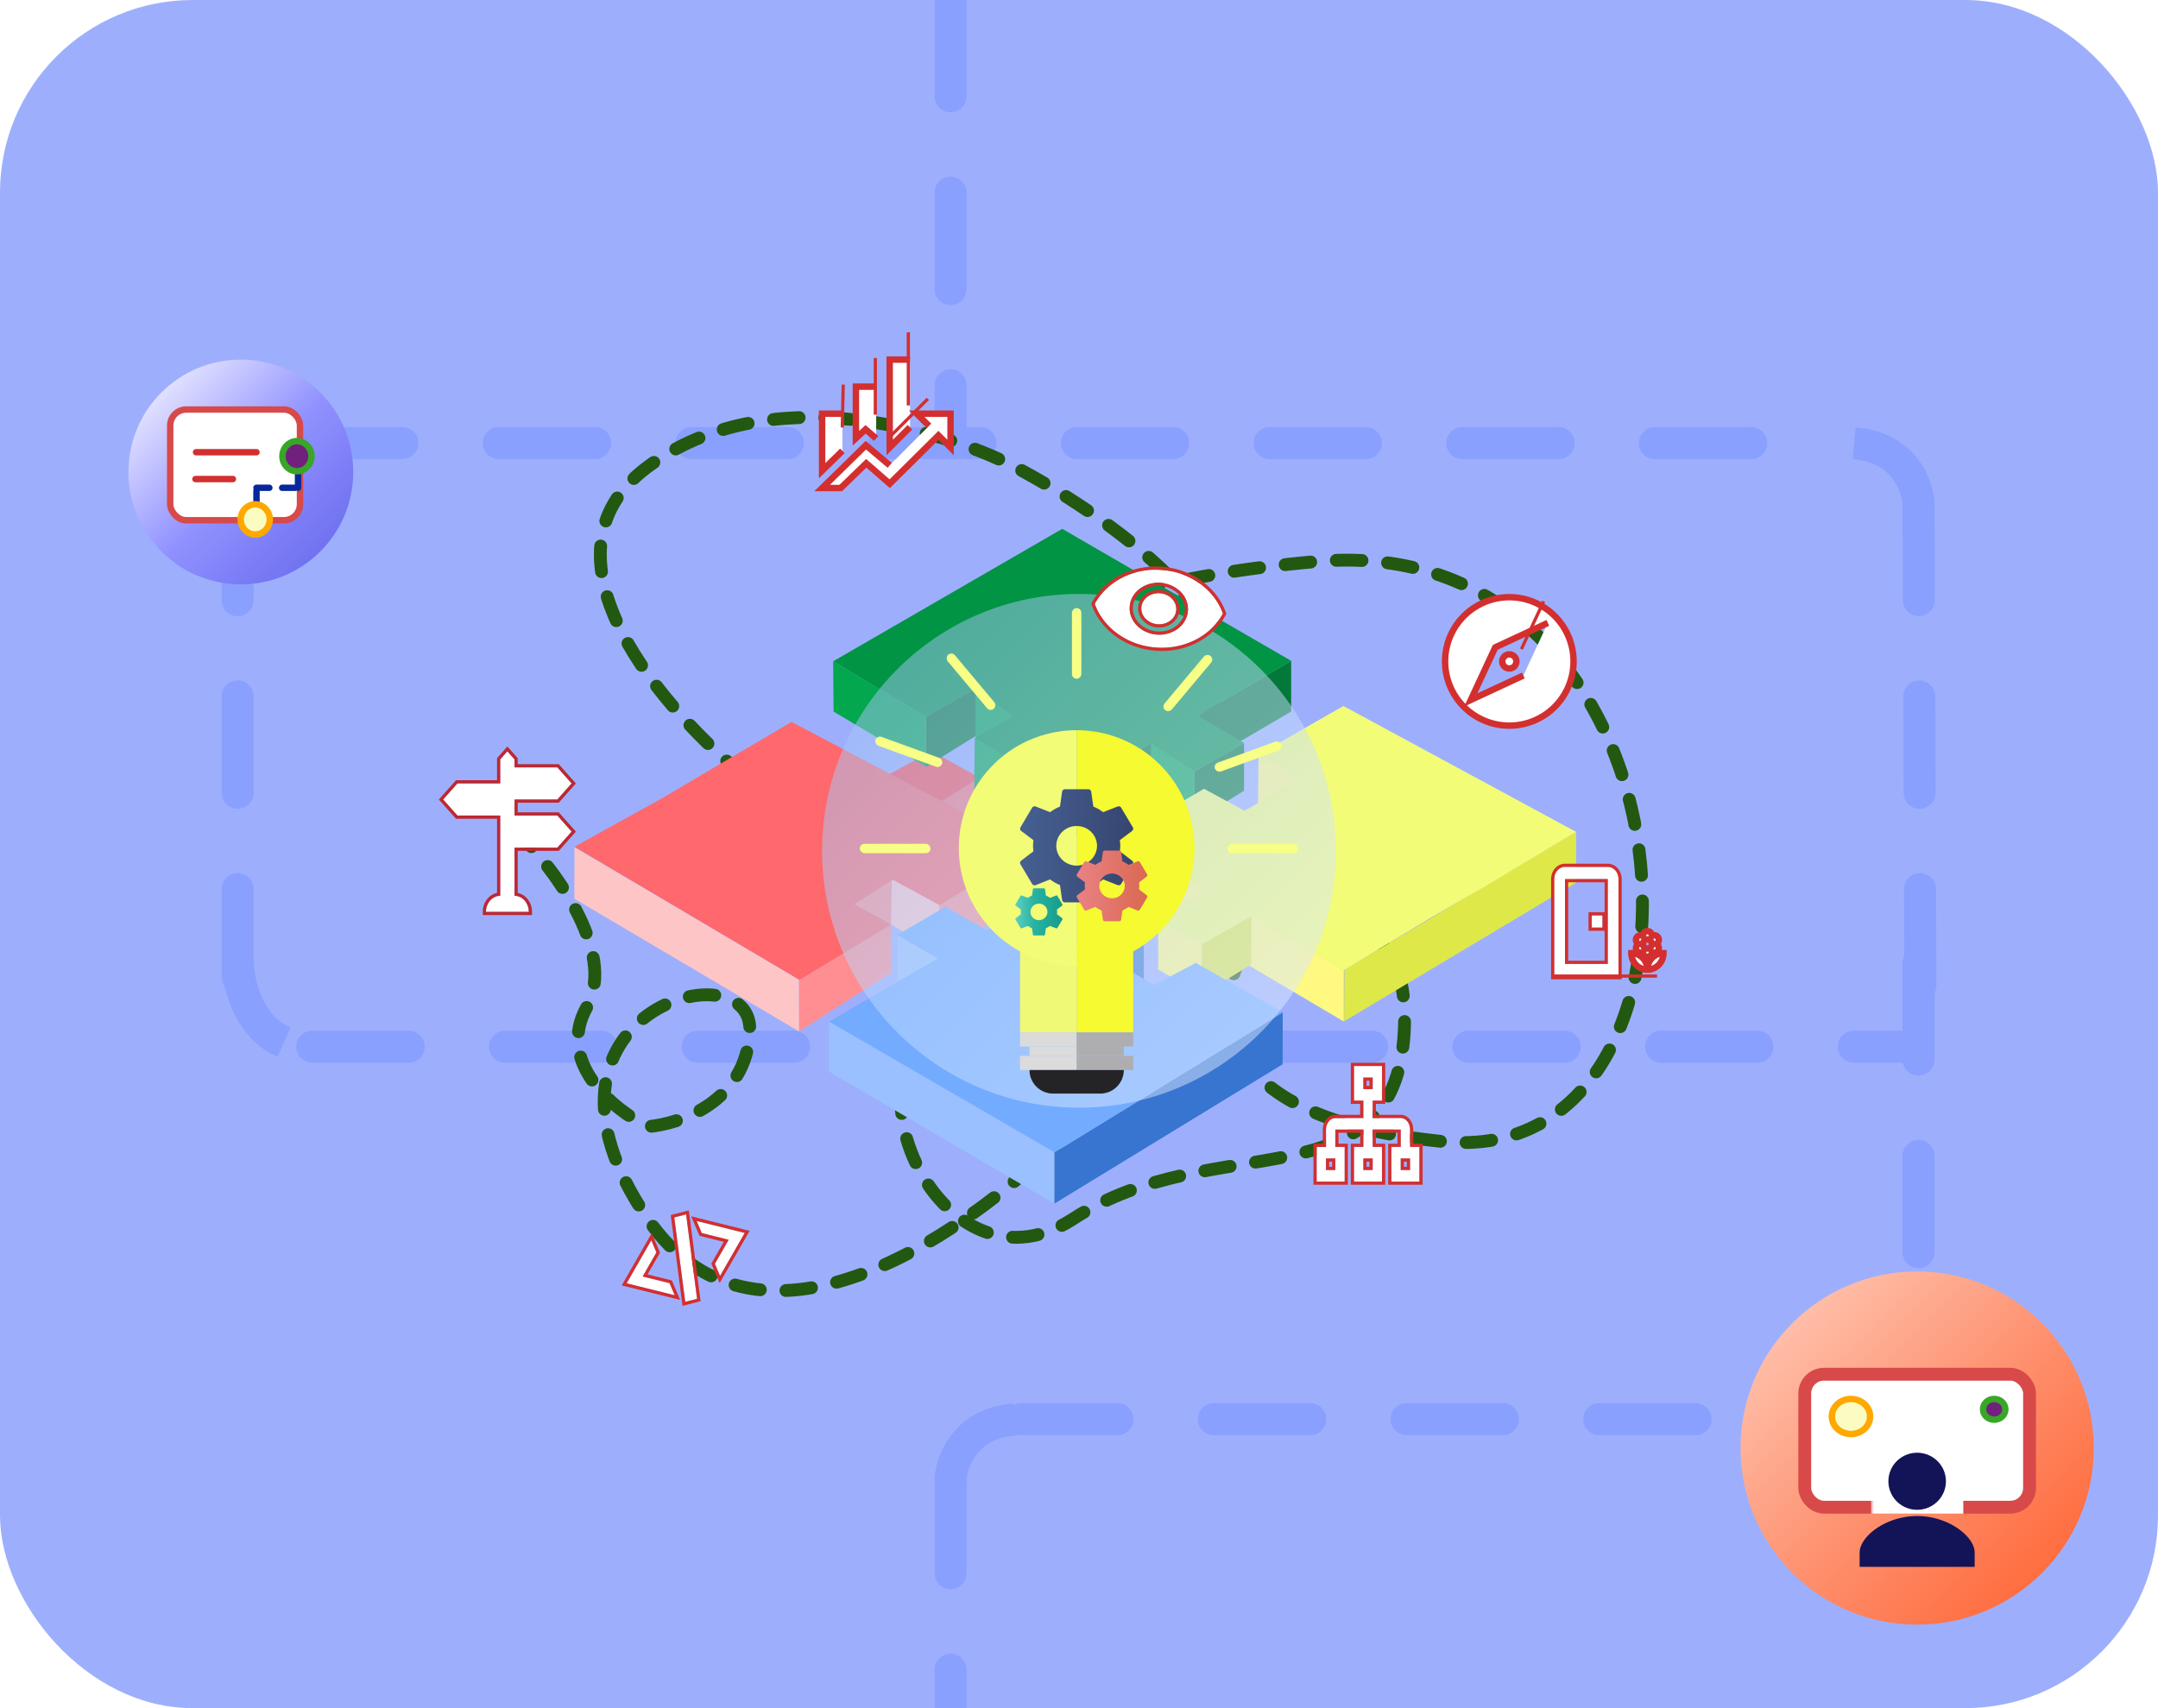 <svg width="336" height="266" fill="none" xmlns="http://www.w3.org/2000/svg"><g clip-path="url(#a)"><rect width="336" height="266" rx="30" fill="#fff"/><rect width="336" height="266" rx="30" fill="#9DAFFC"/><path d="M148 0v69" stroke="#8AA0FF" stroke-width="5" stroke-linecap="round" stroke-linejoin="round" stroke-dasharray="15 15"/><path d="M298.706 219c-.221 4.737-3.051 13.953-12.601 12.92" stroke="#8AA0FF" stroke-width="5" stroke-linejoin="round" stroke-dasharray="15 15"/><path d="M37 78.453v73.649M298.705 78.453l.303 76.547M47.663 69h239.413M48.63 163h249.106" stroke="#8AA0FF" stroke-width="5" stroke-linecap="round" stroke-linejoin="round" stroke-dasharray="15 15"/><path d="M37 78.387c.221-3.421 3.05-10.075 12.6-9.33M298.706 78.387c-.221-3.421-3.051-10.075-12.601-9.33M37 150c.221 4.737 3.05 13.953 12.6 12.92" stroke="#8AA0FF" stroke-width="5" stroke-linejoin="round" stroke-dasharray="15 15"/><path d="M298.706 150v70M148 230v36M159 221h140" stroke="#8AA0FF" stroke-width="5" stroke-linecap="round" stroke-linejoin="round" stroke-dasharray="15 15"/><path d="M148 230.387c.221-3.421 3.051-10.075 12.601-9.329" stroke="#8AA0FF" stroke-width="5" stroke-linejoin="round" stroke-dasharray="15 15"/><path d="M80 128.922c5.808 5.686 16.212 19.229 11.364 27.913-4.849 8.685 4.292 16.025 9.469 18.609 5.051-.387 15.303-3.876 15.909-14.732.758-13.569-37.878-3.101-15.909 29.077 17.576 25.743 51.515 1.163 66.288-14.345 3.662-7.495 5.909-21.71-14.394-18.609-25.379 3.877-7.576 47.298 14.394 32.954 21.97-14.345 50-1.939 51.515-29.077 1.212-21.71-15.909-17.833-24.621-13.181-5.303 8.529-6.591 26.518 30.682 30.24 46.59 4.652 41.287-95.76-19.697-90.332-48.788 4.342-51.642 18.867-46.97 25.587 2.778 5.169 12.197 12.406 27.652 0 15.454-12.406-11.995-32.049-27.652-40.32-11.237-5.815-38.409-13.957-57.197 0-18.788 13.957 2.778 38.381 15.909 48.848" stroke="#235811" stroke-width="2" stroke-linecap="round" stroke-linejoin="round" stroke-dasharray="4 4"/><path d="m139.009 136.387-6.643 4.295 6.365 3.28.278-7.575z" fill="#FF8E92"/><path d="m152.506 121.074-6.227 3.966 6.22 3.388.007-7.354z" fill="#FA777B"/><path d="m89.444 131.933 34.952 20.621.049 8.082-35.016-20.68.015-8.023z" fill="#FEC5C7"/><path d="m138.743 143.992-14.314 8.611-.006 8.007 14.3-9.136.02-7.482z" fill="#FF8E92"/><path d="m138.864 136.71 7.493 4.076-.073 7.95-7.555-4.792.135-7.234z" fill="#FEC5C7"/><path d="m160.616 132.094-14.373 8.865.041 7.773 14.352-9.096-.02-7.542z" fill="#FF8E92"/><path d="m138.341 120.64 6.663-3.684 7.523 4.139-6.17 3.886-8.016-4.341z" fill="#FF4E53"/><path d="m89.444 131.859 13.533-7.489 35.783 19.595-14.283 8.614-35.033-20.72zM109.141 120.727l14.105-8.306 37.367 19.721-14.328 8.819-37.144-20.234z" fill="#FF686C"/><path d="m102.809 124.484 6.594-3.914 29.879 16.236-6.488 4.119-29.985-16.441z" fill="#FF686C"/><path d="m151.81 107.053 6.235 4.484v7.161l-6.202-3.999-.033-7.646z" fill="#03A74E"/><path d="m201.034 102.907-35.006 20.511.025 7.882 34.982-20.497-.001-7.896z" fill="#037939"/><path d="m151.766 114.923 14.286 8.407v7.973l-14.364-8.511.078-7.869zM179.213 115.688l6.772 4.325v7.9l-6.772-4.288v-7.937z" fill="#03A74E"/><path d="m201.032 102.906-14.29-8.272-34.984 20.312 14.305 8.477 34.969-20.517zM180.278 90.977l-14.887-8.626-35.672 20.629 14.445 8.68 36.114-20.683z" fill="#019444"/><path d="m186.737 94.631-6.583-3.722-28.588 16.137 6.207 4.513 28.964-16.928z" fill="#019444"/><path d="M193.7 123.136V115.7l-7.715 4.402v7.815l7.715-4.781zM151.872 114.639l.016-7.408-7.716 4.4-.017 7.786 7.717-4.778z" fill="#037939"/><path d="m129.72 102.98 14.455 8.658v7.777l-14.387-8.612-.068-7.823z" fill="#03A74E"/><path d="m193.707 115.707-7.346-4.337-7.147 4.326 6.776 4.41 7.717-4.399z" fill="#019444"/><path d="m195.963 117.555-.092 7.721 7.274-3.699-7.182-4.022zM174.296 130.519l34.934 20.586-.005 7.971-34.935-20.646.006-7.911z" fill="#FFF881"/><path d="m245.4 129.548-36.069 21.468-.056 8.027 36.125-21.589v-7.906z" fill="#DEE949"/><path d="m174.242 130.578 13.218-7.746 36.118 19.592-14.421 8.713-34.915-20.559zM195.873 117.562l13.291-7.622 36.236 19.607-14.539 8.698-34.988-20.683z" fill="#F3FC77"/><path d="m193.762 126.281 8.695-5.101 28.964 16.739-8.014 4.631-29.645-16.269z" fill="#F3FC77"/><path d="m180.329 143.08 6.865 3.95.016 7.9-6.884-3.95.003-7.9z" fill="#FFF881"/><path d="m194.971 142.519-6.934-4.169-7.712 4.735 6.876 3.989 7.77-4.555z" fill="#F3FC77"/><path d="M194.845 150.145v-7.46l-7.652 4.343-.002 7.9 7.654-4.783z" fill="#DEE949"/><path d="M178.09 152.748v-7.298l-6.391 3.725 6.391 3.573z" fill="#3875D1"/><path d="m129.069 158.958 35.152 20.245-.043 8.24-35.109-20.574v-7.911z" fill="#9AC0FF"/><path d="m199.726 157.648-35.545 21.818-.005 7.965 35.528-21.695.022-8.088z" fill="#3875D1"/><path d="m139.73 145.598 6.96 3.968-.324 8.275-6.635-5.079-.001-7.164z" fill="#9AC0FF"/><path d="m153.646 144.849-6.448-3.656-7.471 4.396 6.775 3.97 7.144-4.71z" fill="#73ABFF"/><path d="m154.147 152.604.002-7.526-7.78 4.565-.003 8.226 7.781-5.265z" fill="#D9D9D9"/><path d="m129.07 159.078 30.405-17.606 33.981 20.042-29.244 17.939-35.142-20.375z" fill="#73ABFF"/><path d="m171.273 157.836 14.918-7.89 13.533 7.702-6.394 3.961-4.703 2.81-2.445 1.571-14.909-8.154zM150.836 146.418l14.468-8.261 12.79 7.335-14.67 8.651-12.588-7.725z" fill="#73ABFF"/><circle cx="168" cy="132.492" r="40" fill="url(#b)" fill-opacity=".5"/><path fill="#DBDBDB" d="M158.827 162.961v-2.202h8.807v2.202zM158.827 166.625v-2.202h8.807v2.202z"/><path fill="#DBDBDB" d="M160.295 164.43v-1.468h7.339v1.468z"/><path fill="#AEAEB1" d="M176.442 162.961v-2.202h-8.807v2.202zM174.974 164.43v-1.468h-7.339v1.468z"/><path fill="#AEAEB1" d="M176.442 166.625v-2.202h-8.807v2.202z"/><path d="M171.304 170.297a3.67 3.67 0 0 0 3.67-3.67h-14.679a3.67 3.67 0 0 0 3.669 3.67h7.34z" fill="#242427"/><path fill="#F5FA31" d="M167.634 160.75v-13.211h8.807v13.211z"/><path fill="#F0F976" d="M158.826 160.75v-13.211h8.807v13.211z"/><path d="M167.634 113.711a18.358 18.358 0 0 1 12.974 5.374 18.35 18.35 0 0 1 0 25.949 18.343 18.343 0 0 1-12.974 5.374v-36.697z" fill="#F5FA31"/><path d="M167.634 113.711a18.35 18.35 0 0 0-12.975 31.323 18.348 18.348 0 0 0 12.975 5.374v-36.697z" fill="#F3FC77"/><rect width="1.468" height="11.009" rx=".734" transform="scale(1 -1) rotate(-70 9.479 -194.406)" fill="#F7FF86"/><rect width="1.468" height="11.009" rx=".734" transform="scale(1 -1) rotate(40 229.362 156.35)" fill="#F7FF86"/><rect width="1.468" height="11.009" rx=".734" transform="scale(1 -1) rotate(-40 -60.838 -303.49)" fill="#F7FF86"/><rect width="1.468" height="11.009" rx=".734" transform="scale(1 -1) rotate(70 158.647 44.73)" fill="#F7FF86"/><rect width="1.468" height="11.009" rx=".734" transform="matrix(0 -1 -1 0 144.882 132.867)" fill="#F7FF86"/><rect width="1.468" height="11.009" rx=".734" transform="matrix(0 -1 -1 0 202.13 132.867)" fill="#F7FF86"/><rect width="1.468" height="11.009" rx=".734" transform="matrix(1 0 0 -1 166.9 105.703)" fill="#F7FF86"/><g filter="url(#c)"><path d="M161.762 139.29c-.35 0-.686-.135-.933-.376a1.266 1.266 0 0 1-.387-.908c0-.341.139-.668.387-.909a1.343 1.343 0 0 1 1.867 0c.248.241.387.568.387.909 0 .34-.139.667-.387.908a1.339 1.339 0 0 1-.934.376zm2.803-.928c.016-.118.027-.235.027-.356s-.011-.243-.027-.367l.796-.598a.182.182 0 0 0 .046-.235l-.755-1.27c-.045-.081-.147-.114-.23-.081l-.939.367a2.722 2.722 0 0 0-.638-.359l-.139-.973a.19.19 0 0 0-.189-.154h-1.509a.19.19 0 0 0-.189.154l-.139.973a2.722 2.722 0 0 0-.638.359l-.939-.367a.19.19 0 0 0-.231.081l-.754 1.27a.179.179 0 0 0 .045.235l.796.598a3.062 3.062 0 0 0-.026.367c0 .121.011.238.026.356l-.796.609a.178.178 0 0 0-.045.235l.754 1.269c.046.081.148.11.231.081l.939-.371c.196.147.4.272.638.364l.139.972a.19.19 0 0 0 .189.154h1.509a.19.19 0 0 0 .189-.154l.139-.972c.238-.096.442-.217.638-.364l.939.371c.083.029.185 0 .23-.081l.755-1.269a.182.182 0 0 0-.046-.235l-.796-.609z" fill="url(#d)"/></g><g filter="url(#e)"><path d="M167.635 130.796a3.214 3.214 0 0 1-2.241-.903 3.038 3.038 0 0 1-.929-2.179c0-.818.334-1.602.929-2.18a3.214 3.214 0 0 1 2.241-.903c.84 0 1.646.325 2.24.903.595.578.929 1.362.929 2.18 0 .817-.334 1.601-.929 2.179-.594.578-1.4.903-2.24.903zm6.727-2.228c.036-.282.063-.564.063-.854 0-.291-.027-.582-.063-.881l1.91-1.436a.435.435 0 0 0 .109-.563l-1.811-3.048a.45.45 0 0 0-.552-.194l-2.255.881c-.47-.343-.959-.643-1.53-.863l-.335-2.334a.454.454 0 0 0-.453-.37h-3.621a.454.454 0 0 0-.453.37l-.335 2.334c-.571.22-1.059.52-1.53.863l-2.255-.881a.45.45 0 0 0-.552.194l-1.811 3.048a.425.425 0 0 0 .109.563l1.91 1.436c-.036.299-.063.59-.063.881 0 .29.027.572.063.854l-1.91 1.462a.427.427 0 0 0-.109.564l1.811 3.047c.109.194.353.264.552.194l2.255-.89c.471.352.959.652 1.53.872l.335 2.334c.036.211.226.37.453.37h3.621a.454.454 0 0 0 .453-.37l.335-2.334a6.618 6.618 0 0 0 1.53-.872l2.255.89c.199.07.444 0 .552-.194l1.811-3.047a.436.436 0 0 0-.109-.564l-1.91-1.462z" fill="url(#f)"/></g><g filter="url(#g)"><path d="M173.14 135.884a2.011 2.011 0 0 1-1.401-.564 1.9 1.9 0 0 1-.58-1.362c0-.511.209-1.001.58-1.363a2.011 2.011 0 0 1 1.401-.564c.525 0 1.029.203 1.4.564a1.9 1.9 0 0 1 .58 1.363c0 .511-.208 1.001-.58 1.362a2.009 2.009 0 0 1-1.4.564zm4.204-1.392c.023-.176.04-.353.04-.534a4.51 4.51 0 0 0-.04-.551l1.194-.897a.272.272 0 0 0 .068-.352l-1.132-1.905c-.067-.121-.22-.171-.345-.121l-1.409.55a4.171 4.171 0 0 0-.956-.539l-.21-1.459a.283.283 0 0 0-.283-.231h-2.263a.284.284 0 0 0-.283.231l-.21 1.459a4.171 4.171 0 0 0-.956.539l-1.409-.55a.281.281 0 0 0-.345.121l-1.132 1.905a.265.265 0 0 0 .068.352l1.194.897a4.51 4.51 0 0 0-.04.551c0 .181.017.358.04.534l-1.194.913a.267.267 0 0 0-.068.353l1.132 1.904c.068.121.221.165.345.121l1.409-.556c.294.221.6.408.956.545l.21 1.459a.284.284 0 0 0 .283.231h2.263a.283.283 0 0 0 .283-.231l.21-1.459c.356-.143.662-.324.956-.545l1.409.556c.125.044.278 0 .345-.121l1.132-1.904a.273.273 0 0 0-.068-.353l-1.194-.913z" fill="url(#h)"/></g><g filter="url(#i)"><path d="m104.984 185.585 1.844-.472 1.705 13.146-1.844.471-1.705-13.145zm8.474 3.479-4.19-1.042-.805-1.888 7.493 1.864-3.843 6.692-.805-1.887 2.15-3.739zm-15.898 6.782 3.841-6.699.805 1.887-2.147 3.746 4.187 1.036.805 1.887-7.49-1.857z" fill="#fff"/><path d="m104.922 185.343-.215.054.029.22 1.705 13.145.037.28.273-.069 1.844-.472.215-.055-.029-.219-1.705-13.146-.037-.28-.273.07-1.844.472zm4.286 2.921 3.868.962-1.985 3.452-.062.109.049.114.805 1.887.197.462.25-.435 3.843-6.692.165-.288-.321-.08-7.494-1.863-.487-.122.197.462.805 1.888.049.114.121.03zm-11.864 7.457-.165.288.321.079 7.491 1.858.487.12-.197-.461-.805-1.887-.049-.115-.121-.03-3.866-.956 1.983-3.459.062-.108-.049-.114-.805-1.887-.197-.462-.25.435-3.84 6.699z" stroke="#D32F2F" stroke-width=".5"/></g><g filter="url(#j)"><path d="M77.889 123h-6.667L69 120.5l2.222-2.5h6.667v-3.75L79 113l1.111 1.25v1.25h6.667L89 118l-2.222 2.5H80.11v2.5h6.667L89 125.5l-2.222 2.5H80.11v7.5c.59 0 1.155.263 1.572.732.416.469.65 1.105.65 1.768h-6.666c0-.663.234-1.299.65-1.768.417-.469.983-.732 1.572-.732V123z" fill="#fff"/><path d="M86.778 122.75H80.36v-2h6.529l.075-.084 2.222-2.5.148-.166-.148-.166-2.222-2.5-.075-.084h-6.529v-1.095l-.063-.071-1.111-1.25-.187-.21-.187.21-1.111 1.25-.063.071v3.595H71.11l-.075.084-2.222 2.5-.148.166.148.166 2.222 2.5.075.084h6.529v12.014a2.382 2.382 0 0 0-1.508.802 2.92 2.92 0 0 0-.714 1.934v.25h7.166V138a2.92 2.92 0 0 0-.714-1.934 2.382 2.382 0 0 0-1.508-.802v-7.014h6.529l.075-.084 2.222-2.5.148-.166-.148-.166-2.222-2.5-.075-.084h-.112z" stroke="#BD2831" stroke-width=".5"/></g><g filter="url(#k)"><path d="M180.61 88.378a2.909 2.909 0 0 0-1.976.563c-.545.415-.878 1.008-.926 1.649-.048.64.192 1.277.668 1.769a2.907 2.907 0 0 0 1.869.853 2.913 2.913 0 0 0 1.977-.563c.544-.414.877-1.008.925-1.649.049-.64-.192-1.277-.667-1.769a2.912 2.912 0 0 0-1.87-.853zm-.486 6.445c-1.203-.09-2.323-.602-3.116-1.421-.793-.82-1.194-1.88-1.113-2.949.081-1.068.636-2.057 1.543-2.748.907-.692 2.092-1.029 3.294-.938 1.202.09 2.323.602 3.116 1.422.793.82 1.193 1.88 1.112 2.948-.08 1.069-.635 2.057-1.542 2.748-.907.692-2.092 1.03-3.294.938zm.76-10.07c-4.533-.342-8.593 1.871-10.428 5.29 1.301 3.655 4.983 6.452 9.515 6.795 4.533.342 8.593-1.872 10.428-5.29-1.301-3.655-4.983-6.453-9.515-6.795z" fill="#fff"/><path d="m170.236 89.924-.053.098.037.104c1.338 3.757 5.111 6.612 9.733 6.96 4.621.35 8.78-1.906 10.667-5.42l.052-.097-.037-.105c-1.338-3.757-5.111-6.612-9.732-6.96-4.622-.35-8.781 1.906-10.667 5.42zm10.393-1.795a3.16 3.16 0 0 0-2.147.613c-.597.455-.969 1.112-1.023 1.829-.054.717.215 1.422.737 1.962a3.16 3.16 0 0 0 2.03.928 3.16 3.16 0 0 0 2.147-.613c.597-.455.969-1.111 1.023-1.829.055-.717-.215-1.422-.737-1.962a3.16 3.16 0 0 0-2.03-.928zm-.487 6.445c-1.145-.086-2.207-.573-2.955-1.346-.747-.772-1.118-1.764-1.043-2.756.075-.992.591-1.917 1.445-2.568.856-.652 1.979-.974 3.124-.888 1.145.087 2.207.573 2.955 1.346.747.773 1.118 1.764 1.043 2.757-.075.992-.591 1.916-1.445 2.568-.855.652-1.979.974-3.124.887z" stroke="#D32F2F" stroke-width=".5"/></g><g filter="url(#l)"><mask id="m" maskUnits="userSpaceOnUse" x="224" y="88" width="22" height="22" fill="#000"><path fill="#fff" d="M224 88h22v22h-22z"/><path d="M237.19 101.19 229 105l3.81-8.19L241 93m-6-4a10.002 10.002 0 0 0-10 10 10.001 10.001 0 1 0 10-10zm0 8.9a1.1 1.1 0 1 0 0 2.199 1.1 1.1 0 0 0 0-2.199z"/></mask><path d="M237.19 101.19 229 105l3.81-8.19L241 93m-6-4a10.002 10.002 0 0 0-10 10 10.001 10.001 0 1 0 10-10zm0 8.9a1.1 1.1 0 1 0 0 2.199 1.1 1.1 0 0 0 0-2.199z" fill="#fff"/><path d="m229 105-.453-.211-.578 1.242 1.242-.578L229 105zm3.81-8.19-.211-.453-.165.077-.077.165.453.211zM225 99h-.5.5zm10 10v.5-.5zm1.979-8.263-8.19 3.81.422.906 8.19-3.81-.422-.906zm-7.526 4.474 3.81-8.19-.906-.422-3.81 8.19.906.422zm3.568-7.948 8.19-3.81-.422-.906-8.19 3.81.422.906zM235 88.5c-1.379 0-2.744.272-4.018.8l.383.923A9.494 9.494 0 0 1 235 89.5v-1zm-4.018.8a10.5 10.5 0 0 0-3.407 2.275l.707.707a9.51 9.51 0 0 1 3.083-2.059l-.383-.924zm-3.407 2.275A10.5 10.5 0 0 0 224.5 99h1a9.502 9.502 0 0 1 2.782-6.718l-.707-.707zM224.5 99c0 2.785 1.106 5.455 3.075 7.425l.707-.707A9.503 9.503 0 0 1 225.5 99h-1zm3.075 7.425a10.506 10.506 0 0 0 3.407 2.276l.383-.924a9.52 9.52 0 0 1-3.083-2.059l-.707.707zm3.407 2.276c1.274.527 2.639.799 4.018.799v-1a9.501 9.501 0 0 1-3.635-.723l-.383.924zm4.018.799c2.785 0 5.455-1.106 7.425-3.075l-.707-.707A9.503 9.503 0 0 1 235 108.5v1zm7.425-3.075A10.502 10.502 0 0 0 245.5 99h-1a9.503 9.503 0 0 1-2.782 6.718l.707.707zM245.5 99c0-1.379-.272-2.744-.799-4.018l-.924.383A9.508 9.508 0 0 1 244.5 99h1zm-.799-4.018a10.505 10.505 0 0 0-2.276-3.407l-.707.707a9.51 9.51 0 0 1 2.059 3.083l.924-.383zm-2.276-3.407a10.5 10.5 0 0 0-3.407-2.276l-.383.924a9.51 9.51 0 0 1 3.083 2.06l.707-.708zm-3.407-2.276A10.499 10.499 0 0 0 235 88.5v1c1.248 0 2.483.246 3.635.723l.383-.924zM235 97.4a1.6 1.6 0 0 0-1.131.469l.707.707A.599.599 0 0 1 235 98.4v-1zm-1.131.469A1.6 1.6 0 0 0 233.4 99h1c0-.16.063-.312.176-.424l-.707-.707zM233.4 99c0 .424.169.831.469 1.131l.707-.707A.599.599 0 0 1 234.4 99h-1zm.469 1.131c.3.3.707.469 1.131.469v-1a.599.599 0 0 1-.424-.176l-.707.707zm1.131.469a1.6 1.6 0 0 0 1.131-.469l-.707-.707a.599.599 0 0 1-.424.176v1zm1.131-.469c.3-.3.469-.707.469-1.131h-1c0 .16-.063.312-.176.424l.707.707zM236.6 99a1.6 1.6 0 0 0-.469-1.131l-.707.707a.599.599 0 0 1 .176.424h1zm-.469-1.131A1.6 1.6 0 0 0 235 97.4v1c.159 0 .312.063.424.176l.707-.707z" fill="#D32F2F" mask="url(#m)"/></g><path d="m240.47 93.975.105-.226-.453-.212-.105.227.453.211zm-3.364 7.217 3.364-7.217-.453-.21-3.364 7.215.453.212z" fill="#D32F2F"/><g filter="url(#n)"><path d="M219.545 174.6v-2.7c0-.999-.647-1.8-1.454-1.8h-4.364v-2.7h1.455V162h-4.364v5.4h1.455v2.7h-4.364c-.807 0-1.454.801-1.454 1.8v2.7H205v5.4h4.364v-5.4h-1.455v-2.7h4.364v2.7h-1.455v5.4h4.364v-5.4h-1.455v-2.7h4.364v2.7h-1.455v5.4H221v-5.4h-1.455zm-7.272-10.8h1.454v1.8h-1.454v-1.8zm-4.364 14.4h-1.454v-1.8h1.454v1.8zm5.818 0h-1.454v-1.8h1.454v1.8zm5.818 0h-1.454v-1.8h1.454v1.8z" fill="#fff"/><path d="M209.364 174.35h-1.205v-2.2h3.864v2.2h-1.455v5.9h4.864v-5.9h-1.455v-2.2h3.864v2.2h-1.455v5.9h4.864v-5.9h-1.455v-2.45c0-1.085-.712-2.05-1.704-2.05h-4.114v-2.2h1.455v-5.9h-4.864v5.9h1.455v2.2h-4.114c-.992 0-1.704.965-1.704 2.05v2.45h-1.455v5.9h4.864v-5.9h-.25zm3.159-10.3h.954v1.3h-.954v-1.3zm-4.864 13.9h-.954v-1.3h.954v1.3zm5.818 0h-.954v-1.3h.954v1.3zm5.818 0h-.954v-1.3h.954v1.3z" stroke="#D32F2F" stroke-width=".5"/></g><g filter="url(#o)"><path d="M243.667 131c-.925 0-1.667.841-1.667 1.889V148h10v-15.111c0-1.048-.742-1.889-1.667-1.889h-6.666zm0 1.889h6.666v13.222h-6.666v-13.222zm4.166 5.667v1.888h1.667v-1.888h-1.667z" fill="#fff"/><path d="M241.75 148v.25h10.5v-15.361c0-1.156-.825-2.139-1.917-2.139h-6.666c-1.092 0-1.917.983-1.917 2.139V148zm6.083-9.694h-.25v2.388h2.167v-2.388h-1.917zm-3.916-5.167h6.166v12.722h-6.166v-12.722z" stroke="#D32F2F" stroke-width=".5"/></g><g filter="url(#p)"><mask id="q" maskUnits="userSpaceOnUse" x="253" y="140" width="7" height="8" fill="#000"><path fill="#fff" d="M253 140h7v8h-7z"/><path d="M254 144.429c0 .682.263 1.336.732 1.818a2.467 2.467 0 0 0 1.768.753c0-1.429-1.119-2.571-2.5-2.571zm2.5-2.143c.184 0 .361.075.491.209a.726.726 0 0 1 0 1.01.684.684 0 0 1-.982 0 .726.726 0 0 1 0-1.01.684.684 0 0 1 .491-.209zm-1.778 1.357c0 .189.073.371.204.505.13.134.306.209.491.209a.658.658 0 0 0 .389-.126v.055c0 .189.073.371.203.505a.684.684 0 0 0 .982 0 .726.726 0 0 0 .203-.505v-.055a.658.658 0 0 0 .389.126c.384 0 .695-.32.695-.714a.713.713 0 0 0-.397-.643.717.717 0 0 0 .397-.643.705.705 0 0 0-.695-.714.644.644 0 0 0-.389.126v-.055a.726.726 0 0 0-.203-.505.684.684 0 0 0-.982 0 .726.726 0 0 0-.203.505v.055a.644.644 0 0 0-.389-.126.683.683 0 0 0-.491.209.723.723 0 0 0 .193 1.148.713.713 0 0 0-.397.643zM256.5 147c.663 0 1.299-.271 1.768-.753a2.607 2.607 0 0 0 .732-1.818c-1.389 0-2.5 1.142-2.5 2.571z"/></mask><path d="M254 144.429c0 .682.263 1.336.732 1.818a2.467 2.467 0 0 0 1.768.753c0-1.429-1.119-2.571-2.5-2.571zm2.5-2.143c.184 0 .361.075.491.209a.726.726 0 0 1 0 1.01.684.684 0 0 1-.982 0 .726.726 0 0 1 0-1.01.684.684 0 0 1 .491-.209zm-1.778 1.357c0 .189.073.371.204.505.13.134.306.209.491.209a.658.658 0 0 0 .389-.126v.055c0 .189.073.371.203.505a.684.684 0 0 0 .982 0 .726.726 0 0 0 .203-.505v-.055a.658.658 0 0 0 .389.126c.384 0 .695-.32.695-.714a.713.713 0 0 0-.397-.643.717.717 0 0 0 .397-.643.705.705 0 0 0-.695-.714.644.644 0 0 0-.389.126v-.055a.726.726 0 0 0-.203-.505.684.684 0 0 0-.982 0 .726.726 0 0 0-.203.505v.055a.644.644 0 0 0-.389-.126.683.683 0 0 0-.491.209.723.723 0 0 0 .193 1.148.713.713 0 0 0-.397.643zM256.5 147c.663 0 1.299-.271 1.768-.753a2.607 2.607 0 0 0 .732-1.818c-1.389 0-2.5 1.142-2.5 2.571z" fill="#fff"/><path d="M254 144.429v-.5h-.5v.5h.5zm2.5 2.571v.5-.5zm0-4.714v-.5.5zm-1.778 1.357h-.5.5zm.695.714v.5-.5zm.389-.126h.5v-.984l-.795.581.295.403zm0 .055h-.5.5zm1.388 0h.5-.5zm0-.055.295-.403-.795-.581v.984h.5zm.687-1.231-.22-.449-.917.449.917.449.22-.449zm-.687-1.231h-.5v1.006l.802-.608-.302-.398zm0-.055h-.5.5zm-1.388 0h.5-.5zm0 .055-.302.398.802.608v-1.006h-.5zm-.389-.126v-.5.5zm-.695.714h-.5.5zm.397.643.22.449.917-.449-.917-.449-.22.449zm3.881 1.429h.5v-.5h-.5v.5zm-5.5 0c0 .81.313 1.589.874 2.166l.717-.697a2.107 2.107 0 0 1-.591-1.469h-1zm.874 2.166a2.963 2.963 0 0 0 2.126.905v-1a1.964 1.964 0 0 1-1.409-.602l-.717.697zM257 147c0-1.692-1.331-3.071-3-3.071v1c1.092 0 2 .906 2 2.071h1zm-.5-4.214c.047 0 .095.019.133.057l.717-.697a1.187 1.187 0 0 0-.85-.36v1zm.133.057c.038.04.061.096.061.157h1c0-.318-.122-.625-.344-.854l-.717.697zm.061.157a.228.228 0 0 1-.061.157l.717.697c.222-.229.344-.536.344-.854h-1zm-.061.157a.188.188 0 0 1-.133.057v1c.321 0 .627-.131.85-.36l-.717-.697zm-.133.057a.188.188 0 0 1-.133-.057l-.717.697c.223.229.529.36.85.36v-1zm-.133-.057a.228.228 0 0 1-.061-.157h-1c0 .318.122.625.344.854l.717-.697zm-.061-.157c0-.061.023-.117.061-.157l-.717-.697a1.226 1.226 0 0 0-.344.854h1zm.061-.157a.188.188 0 0 1 .133-.057v-1c-.321 0-.627.131-.85.36l.717.697zm-2.145.8c0 .317.123.625.345.853l.717-.697a.224.224 0 0 1-.062-.156h-1zm.345.853c.223.23.528.361.85.361v-1a.185.185 0 0 1-.133-.058l-.717.697zm.85.361c.256 0 .495-.084.684-.222l-.59-.807a.17.17 0 0 1-.094.029v1zm-.111-.626V144.286h1V144.231h-1zm0 .055c0 .317.122.625.344.853l.717-.697a.223.223 0 0 1-.061-.156h-1zm.344.853c.223.23.529.361.85.361v-1a.185.185 0 0 1-.133-.058l-.717.697zm.85.361c.321 0 .627-.131.85-.361l-.717-.697a.185.185 0 0 1-.133.058v1zm.85-.361c.222-.228.344-.536.344-.853h-1a.223.223 0 0 1-.061.156l.717.697zm.344-.853V144.231h-1V144.286h1zm-.795.349c.189.138.428.222.684.222v-1a.17.17 0 0 1-.094-.029l-.59.807zm.684.222c.673 0 1.195-.557 1.195-1.214h-1c0 .131-.101.214-.195.214v1zm1.195-1.214c0-.482-.278-.896-.678-1.092l-.439.898a.213.213 0 0 1 .117.194h1zm-.678-.194c.401-.196.678-.614.678-1.092h-1a.218.218 0 0 1-.117.194l.439.898zm.678-1.092c0-.657-.522-1.214-1.195-1.214v1c.094 0 .195.083.195.214h1zm-1.195-1.214c-.25 0-.493.078-.691.227l.604.797a.15.15 0 0 1 .087-.024v-1zm.111.626V141.714h-1V141.769h1zm0-.055c0-.317-.122-.625-.344-.853l-.717.697a.223.223 0 0 1 .061.156h1zm-.344-.853a1.184 1.184 0 0 0-.85-.361v1c.047 0 .095.019.133.058l.717-.697zm-.85-.361c-.321 0-.627.131-.85.361l.717.697a.185.185 0 0 1 .133-.058v-1zm-.85.361a1.224 1.224 0 0 0-.344.853h1c0-.061.023-.117.061-.156l-.717-.697zm-.344.853v.055h1V141.714h-1zm.802-.344a1.147 1.147 0 0 0-.691-.227v1a.15.15 0 0 1 .087.024l.604-.797zm-.691-.227c-.322 0-.627.131-.85.361l.717.697a.185.185 0 0 1 .133-.058v-1zm-.85.361a1.225 1.225 0 0 0-.345.853h1c0-.061.024-.117.062-.156l-.717-.697zm-.345.853c0 .478.277.896.678 1.092l.439-.898a.218.218 0 0 1-.117-.194h-1zm.678.194c-.4.196-.678.61-.678 1.092h1c0-.09.05-.161.117-.194l-.439-.898zm1.6 4.949c.8 0 1.565-.327 2.126-.905l-.717-.697a1.964 1.964 0 0 1-1.409.602v1zm2.126-.905a3.108 3.108 0 0 0 .874-2.166h-1c0 .553-.214 1.082-.591 1.469l.717.697zm.374-2.666c-1.678 0-3 1.38-3 3.071h1c0-1.166.9-2.071 2-2.071v-1z" fill="#D32F2F" mask="url(#q)"/></g><g filter="url(#r)"><path d="M242 147.75h-.25v.5h.25v-.5zm16 0h-16v.5h16v-.5z" fill="#D32F2F"/></g><g filter="url(#s)"><mask id="t" maskUnits="userSpaceOnUse" x="126" y="51" width="23" height="22" fill="#000"><path fill="#fff" d="M126 51h23v22h-23z"/><path d="M131.158 66.21 128 69.305v-8.884h3.158m5.263 3.853-1.653-1.41-1.505 1.389V56.21h3.158m5.263 6.315-3.158 3.158V52h3.158m2.958 10.326-1.905-1.905H148v5.263l-1.884-1.884-7.59 7.526-3.652-3.179L130.895 72H128l6.811-6.674 3.715 3.137"/></mask><path d="M131.158 66.21 128 69.305v-8.884h3.158m5.263 3.853-1.653-1.41-1.505 1.389V56.21h3.158m5.263 6.315-3.158 3.158V52h3.158m2.958 10.326-1.905-1.905H148v5.263l-1.884-1.884-7.59 7.526-3.652-3.179L130.895 72H128l6.811-6.674 3.715 3.137" fill="#fff"/><path d="M128 69.305h-.5v1.19l.85-.833-.35-.357zm0-8.884v-.5h-.5v.5h.5zm6.768 2.442.325-.38-.338-.288-.326.3.339.368zm-1.505 1.39h-.5v1.142l.839-.775-.339-.367zm0-8.042v-.5h-.5v.5h.5zm5.263 9.473h-.5v1.207l.854-.853-.354-.354zm0-13.684v-.5h-.5v.5h.5zm4.211 8.421v-.5h-1.207l.853.854.354-.354zm5.263 0h.5v-.5h-.5v.5zm0 5.263-.354.354.854.853v-1.207h-.5zm-1.884-1.884.353-.354-.352-.352-.353.351.352.355zm-7.59 7.526-.328.378.351.305.329-.328-.352-.355zm-3.652-3.179.328-.377-.346-.301-.33.32.348.358zM130.895 72v.5h.202l.146-.14-.348-.36zM128 72l-.35-.357-.875.857H128V72zm6.811-6.674.322-.382-.348-.293-.324.318.35.357zm-4.003.527-3.158 3.095.7.714 3.158-3.094-.7-.715zm-2.308 3.452v-8.884h-1v8.884h1zm-.5-8.384h3.158v-1H128v1zm8.746 2.972-1.653-1.41-.649.76 1.652 1.411.65-.76zm-2.317-1.397-1.505 1.39.678.734 1.506-1.39-.679-.734zm-.666 1.757V56.21h-1v8.042h1zm-.5-7.542h3.158v-1h-3.158v1zm8.068 5.462-3.158 3.158.707.707 3.158-3.158-.707-.707zm-2.305 3.511V52h-1v13.684h1zm-.5-13.184h3.158v-1h-3.158v1zm6.47 9.473-1.906-1.905-.707.707 1.906 1.905.707-.707zm-2.259-1.052H148v-1h-5.263v1zm4.763-.5v5.263h1v-5.263h-1zm.854 4.91-1.885-1.885-.707.708 1.884 1.884.708-.707zm-2.59-1.886-7.59 7.526.704.71 7.59-7.526-.704-.71zm-6.909 7.504-3.653-3.179-.657.755 3.653 3.178.657-.754zm-4.329-3.16-3.979 3.852.696.718 3.978-3.852-.695-.719zm-3.631 3.711H128v1h2.895v-1zm-2.545.857 6.81-6.674-.699-.714-6.811 6.674.7.714zm6.138-6.649 3.716 3.137.645-.764-3.716-3.137-.645.764z" fill="#D32F2F" mask="url(#t)"/></g><path d="m131.535 60.147.006-.25-.5-.01-.006.25.5.01zm-.142 6.429.142-6.429-.5-.01-.142 6.428.5.01zM136.536 55.999v-.25h-.5v.25h.5zm0 8.571V56h-.5v8.571h.5zM141.679 51.998v-.25h-.5v.25h.5zm0 11.143V51.998h-.5V63.14h.5zM144.463 62.466l.177-.177-.354-.354-.177.177.354.354zm-6 6 6-6-.354-.354-6 6 .354.354z" fill="#D32F2F"/><g filter="url(#u)"><circle cx="37.5" cy="69.5" r="17.5" fill="url(#v)"/><rect x="26.5" y="59.773" width="20.209" height="17.24" rx="2.5" fill="#fff" stroke="#D84949"/><path d="M30.528 66.422h9.409M30.43 70.602h5.83" stroke="#D32F2F" stroke-linecap="round"/><path d="M39.935 74.422v-2.46M39.935 71.96h6.469M46.403 71.96V69.5" stroke="#07289C" stroke-linecap="round" stroke-dasharray="2 2"/><path d="M39.74 79.23c1.272 0 2.265-1.072 2.265-2.346 0-1.273-.993-2.345-2.264-2.345-1.272 0-2.264 1.072-2.264 2.346 0 1.273.992 2.345 2.264 2.345z" fill="#FBFCC1" stroke="#FFA800"/><path d="M46.237 69.386c1.271 0 2.264-1.071 2.264-2.345 0-1.274-.993-2.346-2.264-2.346-1.272 0-2.264 1.072-2.264 2.346s.992 2.345 2.264 2.345z" fill="#71207D" stroke="#38A627"/></g><g filter="url(#w)"><circle cx="298.5" cy="221.5" r="27.5" fill="url(#x)"/><g filter="url(#y)"><rect x="281" y="206" width="35" height="20.71" rx="3" fill="#fff" stroke="#D84949" stroke-width="2"/><mask id="z" maskUnits="userSpaceOnUse" x="291.314" y="217.164" width="15" height="11" fill="#000"><path fill="#fff" d="M291.314 217.164h15v11h-15z"/><path d="M303.686 225.712c0-.859-.134-1.711-.395-2.506a6.847 6.847 0 0 0-1.124-2.124 5.295 5.295 0 0 0-1.682-1.419 4.262 4.262 0 0 0-1.985-.499c-.681 0-1.355.169-1.984.499a5.299 5.299 0 0 0-1.683 1.419 6.89 6.89 0 0 0-1.124 2.124 8.09 8.09 0 0 0-.395 2.506h10.372z"/></mask><path d="M303.686 225.712c0-.859-.134-1.711-.395-2.506a6.847 6.847 0 0 0-1.124-2.124 5.295 5.295 0 0 0-1.682-1.419 4.262 4.262 0 0 0-1.985-.499c-.681 0-1.355.169-1.984.499a5.299 5.299 0 0 0-1.683 1.419 6.89 6.89 0 0 0-1.124 2.124 8.09 8.09 0 0 0-.395 2.506h10.372z" stroke="#fff" stroke-width="4" mask="url(#z)"/><path d="M288.195 215.313c1.594 0 2.978-1.174 2.978-2.731 0-1.556-1.384-2.73-2.978-2.73-1.594 0-2.978 1.174-2.978 2.73 0 1.557 1.384 2.731 2.978 2.731z" fill="#FBFCC1" stroke="#FFA800"/><path d="M310.495 213.082c.909 0 1.739-.675 1.739-1.615s-.83-1.615-1.739-1.615c-.91 0-1.739.675-1.739 1.615s.829 1.615 1.739 1.615z" fill="#71207D" stroke="#38A627"/><path d="M298.5 218.227c1.188 0 2.327.468 3.167 1.301a4.426 4.426 0 0 1 1.312 3.142 4.424 4.424 0 0 1-1.312 3.142 4.494 4.494 0 0 1-3.167 1.302 4.494 4.494 0 0 1-3.167-1.302 4.423 4.423 0 0 1 0-6.284 4.498 4.498 0 0 1 3.167-1.301zm0 9.855c4.949 0 8.957 3.242 8.957 5.697v2.222h-17.914v-2.222c0-2.455 4.008-5.697 8.957-5.697z" fill="#131457"/></g></g></g><defs><filter id="s" x="122.775" y="51.5" width="29.725" height="29" filterUnits="userSpaceOnUse" color-interpolation-filters="sRGB"><feFlood flood-opacity="0" result="BackgroundImageFix"/><feColorMatrix in="SourceAlpha" values="0 0 0 0 0 0 0 0 0 0 0 0 0 0 0 0 0 0 127 0" result="hardAlpha"/><feOffset dy="4"/><feGaussianBlur stdDeviation="2"/><feComposite in2="hardAlpha" operator="out"/><feColorMatrix values="0 0 0 0 0 0 0 0 0 0 0 0 0 0 0 0 0 0 0.25 0"/><feBlend in2="BackgroundImageFix" result="effect1_dropShadow_836_15687"/><feBlend in="SourceGraphic" in2="effect1_dropShadow_836_15687" result="shape"/></filter><filter id="c" x="154.092" y="134.336" width="15.34" height="15.336" filterUnits="userSpaceOnUse" color-interpolation-filters="sRGB"><feFlood flood-opacity="0" result="BackgroundImageFix"/><feColorMatrix in="SourceAlpha" values="0 0 0 0 0 0 0 0 0 0 0 0 0 0 0 0 0 0 127 0" result="hardAlpha"/><feOffset dy="4"/><feGaussianBlur stdDeviation="2"/><feComposite in2="hardAlpha" operator="out"/><feColorMatrix values="0 0 0 0 0 0 0 0 0 0 0 0 0 0 0 0 0 0 0.25 0"/><feBlend in2="BackgroundImageFix" result="effect1_dropShadow_836_15687"/><feBlend in="SourceGraphic" in2="effect1_dropShadow_836_15687" result="shape"/></filter><filter id="g" x="163.634" y="128.453" width="19.009" height="19.008" filterUnits="userSpaceOnUse" color-interpolation-filters="sRGB"><feFlood flood-opacity="0" result="BackgroundImageFix"/><feColorMatrix in="SourceAlpha" values="0 0 0 0 0 0 0 0 0 0 0 0 0 0 0 0 0 0 127 0" result="hardAlpha"/><feOffset dy="4"/><feGaussianBlur stdDeviation="2"/><feComposite in2="hardAlpha" operator="out"/><feColorMatrix values="0 0 0 0 0 0 0 0 0 0 0 0 0 0 0 0 0 0 0.25 0"/><feBlend in2="BackgroundImageFix" result="effect1_dropShadow_836_15687"/><feBlend in="SourceGraphic" in2="effect1_dropShadow_836_15687" result="shape"/></filter><filter id="i" x="92.797" y="184.492" width="27.923" height="22.859" filterUnits="userSpaceOnUse" color-interpolation-filters="sRGB"><feFlood flood-opacity="0" result="BackgroundImageFix"/><feColorMatrix in="SourceAlpha" values="0 0 0 0 0 0 0 0 0 0 0 0 0 0 0 0 0 0 127 0" result="hardAlpha"/><feOffset dy="4"/><feGaussianBlur stdDeviation="2"/><feComposite in2="hardAlpha" operator="out"/><feColorMatrix values="0 0 0 0 0 0 0 0 0 0 0 0 0 0 0 0 0 0 0.25 0"/><feBlend in2="BackgroundImageFix" result="effect1_dropShadow_836_15687"/><feBlend in="SourceGraphic" in2="effect1_dropShadow_836_15687" result="shape"/></filter><filter id="j" x="64.331" y="112.25" width="29.338" height="34.25" filterUnits="userSpaceOnUse" color-interpolation-filters="sRGB"><feFlood flood-opacity="0" result="BackgroundImageFix"/><feColorMatrix in="SourceAlpha" values="0 0 0 0 0 0 0 0 0 0 0 0 0 0 0 0 0 0 127 0" result="hardAlpha"/><feOffset dy="4"/><feGaussianBlur stdDeviation="2"/><feComposite in2="hardAlpha" operator="out"/><feColorMatrix values="0 0 0 0 0 0 0 0 0 0 0 0 0 0 0 0 0 0 0.25 0"/><feBlend in2="BackgroundImageFix" result="effect1_dropShadow_836_15687"/><feBlend in="SourceGraphic" in2="effect1_dropShadow_836_15687" result="shape"/></filter><filter id="k" x="165.91" y="84.219" width="29.034" height="21.156" filterUnits="userSpaceOnUse" color-interpolation-filters="sRGB"><feFlood flood-opacity="0" result="BackgroundImageFix"/><feColorMatrix in="SourceAlpha" values="0 0 0 0 0 0 0 0 0 0 0 0 0 0 0 0 0 0 127 0" result="hardAlpha"/><feOffset dy="4"/><feGaussianBlur stdDeviation="2"/><feComposite in2="hardAlpha" operator="out"/><feColorMatrix values="0 0 0 0 0 0 0 0 0 0 0 0 0 0 0 0 0 0 0.25 0"/><feBlend in2="BackgroundImageFix" result="effect1_dropShadow_836_15687"/><feBlend in="SourceGraphic" in2="effect1_dropShadow_836_15687" result="shape"/></filter><filter id="l" x="220.5" y="88.5" width="29" height="29" filterUnits="userSpaceOnUse" color-interpolation-filters="sRGB"><feFlood flood-opacity="0" result="BackgroundImageFix"/><feColorMatrix in="SourceAlpha" values="0 0 0 0 0 0 0 0 0 0 0 0 0 0 0 0 0 0 127 0" result="hardAlpha"/><feOffset dy="4"/><feGaussianBlur stdDeviation="2"/><feComposite in2="hardAlpha" operator="out"/><feColorMatrix values="0 0 0 0 0 0 0 0 0 0 0 0 0 0 0 0 0 0 0.25 0"/><feBlend in2="BackgroundImageFix" result="effect1_dropShadow_836_15687"/><feBlend in="SourceGraphic" in2="effect1_dropShadow_836_15687" result="shape"/></filter><filter id="n" x="200.5" y="161.5" width="25" height="27" filterUnits="userSpaceOnUse" color-interpolation-filters="sRGB"><feFlood flood-opacity="0" result="BackgroundImageFix"/><feColorMatrix in="SourceAlpha" values="0 0 0 0 0 0 0 0 0 0 0 0 0 0 0 0 0 0 127 0" result="hardAlpha"/><feOffset dy="4"/><feGaussianBlur stdDeviation="2"/><feComposite in2="hardAlpha" operator="out"/><feColorMatrix values="0 0 0 0 0 0 0 0 0 0 0 0 0 0 0 0 0 0 0.25 0"/><feBlend in2="BackgroundImageFix" result="effect1_dropShadow_836_15687"/><feBlend in="SourceGraphic" in2="effect1_dropShadow_836_15687" result="shape"/></filter><filter id="o" x="237.5" y="130.5" width="19" height="26" filterUnits="userSpaceOnUse" color-interpolation-filters="sRGB"><feFlood flood-opacity="0" result="BackgroundImageFix"/><feColorMatrix in="SourceAlpha" values="0 0 0 0 0 0 0 0 0 0 0 0 0 0 0 0 0 0 127 0" result="hardAlpha"/><feOffset dy="4"/><feGaussianBlur stdDeviation="2"/><feComposite in2="hardAlpha" operator="out"/><feColorMatrix values="0 0 0 0 0 0 0 0 0 0 0 0 0 0 0 0 0 0 0.25 0"/><feBlend in2="BackgroundImageFix" result="effect1_dropShadow_836_15687"/><feBlend in="SourceGraphic" in2="effect1_dropShadow_836_15687" result="shape"/></filter><filter id="p" x="249.5" y="140.5" width="14" height="15" filterUnits="userSpaceOnUse" color-interpolation-filters="sRGB"><feFlood flood-opacity="0" result="BackgroundImageFix"/><feColorMatrix in="SourceAlpha" values="0 0 0 0 0 0 0 0 0 0 0 0 0 0 0 0 0 0 127 0" result="hardAlpha"/><feOffset dy="4"/><feGaussianBlur stdDeviation="2"/><feComposite in2="hardAlpha" operator="out"/><feColorMatrix values="0 0 0 0 0 0 0 0 0 0 0 0 0 0 0 0 0 0 0.25 0"/><feBlend in2="BackgroundImageFix" result="effect1_dropShadow_836_15687"/><feBlend in="SourceGraphic" in2="effect1_dropShadow_836_15687" result="shape"/></filter><filter id="r" x="237.75" y="147.75" width="24.25" height="8.5" filterUnits="userSpaceOnUse" color-interpolation-filters="sRGB"><feFlood flood-opacity="0" result="BackgroundImageFix"/><feColorMatrix in="SourceAlpha" values="0 0 0 0 0 0 0 0 0 0 0 0 0 0 0 0 0 0 127 0" result="hardAlpha"/><feOffset dy="4"/><feGaussianBlur stdDeviation="2"/><feComposite in2="hardAlpha" operator="out"/><feColorMatrix values="0 0 0 0 0 0 0 0 0 0 0 0 0 0 0 0 0 0 0.25 0"/><feBlend in2="BackgroundImageFix" result="effect1_dropShadow_836_15687"/><feBlend in="SourceGraphic" in2="effect1_dropShadow_836_15687" result="shape"/></filter><filter id="e" x="154.825" y="118.906" width="25.614" height="25.617" filterUnits="userSpaceOnUse" color-interpolation-filters="sRGB"><feFlood flood-opacity="0" result="BackgroundImageFix"/><feColorMatrix in="SourceAlpha" values="0 0 0 0 0 0 0 0 0 0 0 0 0 0 0 0 0 0 127 0" result="hardAlpha"/><feOffset dy="4"/><feGaussianBlur stdDeviation="2"/><feComposite in2="hardAlpha" operator="out"/><feColorMatrix values="0 0 0 0 0 0 0 0 0 0 0 0 0 0 0 0 0 0 0.25 0"/><feBlend in2="BackgroundImageFix" result="effect1_dropShadow_836_15687"/><feBlend in="SourceGraphic" in2="effect1_dropShadow_836_15687" result="shape"/></filter><filter id="u" x="16" y="52" width="43" height="43" filterUnits="userSpaceOnUse" color-interpolation-filters="sRGB"><feFlood flood-opacity="0" result="BackgroundImageFix"/><feColorMatrix in="SourceAlpha" values="0 0 0 0 0 0 0 0 0 0 0 0 0 0 0 0 0 0 127 0" result="hardAlpha"/><feOffset dy="4"/><feGaussianBlur stdDeviation="2"/><feComposite in2="hardAlpha" operator="out"/><feColorMatrix values="0 0 0 0 0 0 0 0 0 0 0 0 0 0 0 0 0 0 0.25 0"/><feBlend in2="BackgroundImageFix" result="effect1_dropShadow_836_15687"/><feBlend in="SourceGraphic" in2="effect1_dropShadow_836_15687" result="shape"/></filter><filter id="w" x="267" y="194" width="63" height="63" filterUnits="userSpaceOnUse" color-interpolation-filters="sRGB"><feFlood flood-opacity="0" result="BackgroundImageFix"/><feColorMatrix in="SourceAlpha" values="0 0 0 0 0 0 0 0 0 0 0 0 0 0 0 0 0 0 127 0" result="hardAlpha"/><feOffset dy="4"/><feGaussianBlur stdDeviation="2"/><feComposite in2="hardAlpha" operator="out"/><feColorMatrix values="0 0 0 0 0 0 0 0 0 0 0 0 0 0 0 0 0 0 0.25 0"/><feBlend in2="BackgroundImageFix" result="effect1_dropShadow_836_15687"/><feBlend in="SourceGraphic" in2="effect1_dropShadow_836_15687" result="shape"/></filter><filter id="y" x="276" y="205" width="45" height="39" filterUnits="userSpaceOnUse" color-interpolation-filters="sRGB"><feFlood flood-opacity="0" result="BackgroundImageFix"/><feColorMatrix in="SourceAlpha" values="0 0 0 0 0 0 0 0 0 0 0 0 0 0 0 0 0 0 127 0" result="hardAlpha"/><feOffset dy="4"/><feGaussianBlur stdDeviation="2"/><feComposite in2="hardAlpha" operator="out"/><feColorMatrix values="0 0 0 0 0 0 0 0 0 0 0 0 0 0 0 0 0 0 0.25 0"/><feBlend in2="BackgroundImageFix" result="effect1_dropShadow_836_15687"/><feBlend in="SourceGraphic" in2="effect1_dropShadow_836_15687" result="shape"/></filter><linearGradient id="b" x1="128" y1="92.492" x2="208" y2="172.492" gradientUnits="userSpaceOnUse"><stop stop-color="#97BCF3"/><stop offset=".475" stop-color="#C1DAFF"/><stop offset="1" stop-color="#E6F0FF"/></linearGradient><linearGradient id="d" x1="170.324" y1="137.582" x2="155.645" y2="137.451" gradientUnits="userSpaceOnUse"><stop stop-color="#068273"/><stop offset=".625" stop-color="#27B2A1"/><stop offset="1" stop-color="#85E7DB"/></linearGradient><linearGradient id="f" x1="179.376" y1="126.539" x2="159.412" y2="125.966" gradientUnits="userSpaceOnUse"><stop stop-color="#35416B"/><stop offset="1" stop-color="#455F91"/></linearGradient><linearGradient id="h" x1="180.478" y1="133.224" x2="168.001" y2="132.866" gradientUnits="userSpaceOnUse"><stop stop-color="#D76548"/><stop offset="1" stop-color="#EA8083"/></linearGradient><linearGradient id="v" x1="20" y1="52" x2="55" y2="87" gradientUnits="userSpaceOnUse"><stop stop-color="#fff"/><stop offset=".515" stop-color="#9192FF"/><stop offset="1" stop-color="#6264EA"/></linearGradient><linearGradient id="x" x1="271" y1="194" x2="326" y2="249" gradientUnits="userSpaceOnUse"><stop stop-color="#FFCEBE"/><stop offset=".515" stop-color="#FE916F"/><stop offset="1" stop-color="#FF5E2B"/></linearGradient><clipPath id="a"><rect width="336" height="266" rx="30" fill="#fff"/></clipPath></defs></svg>